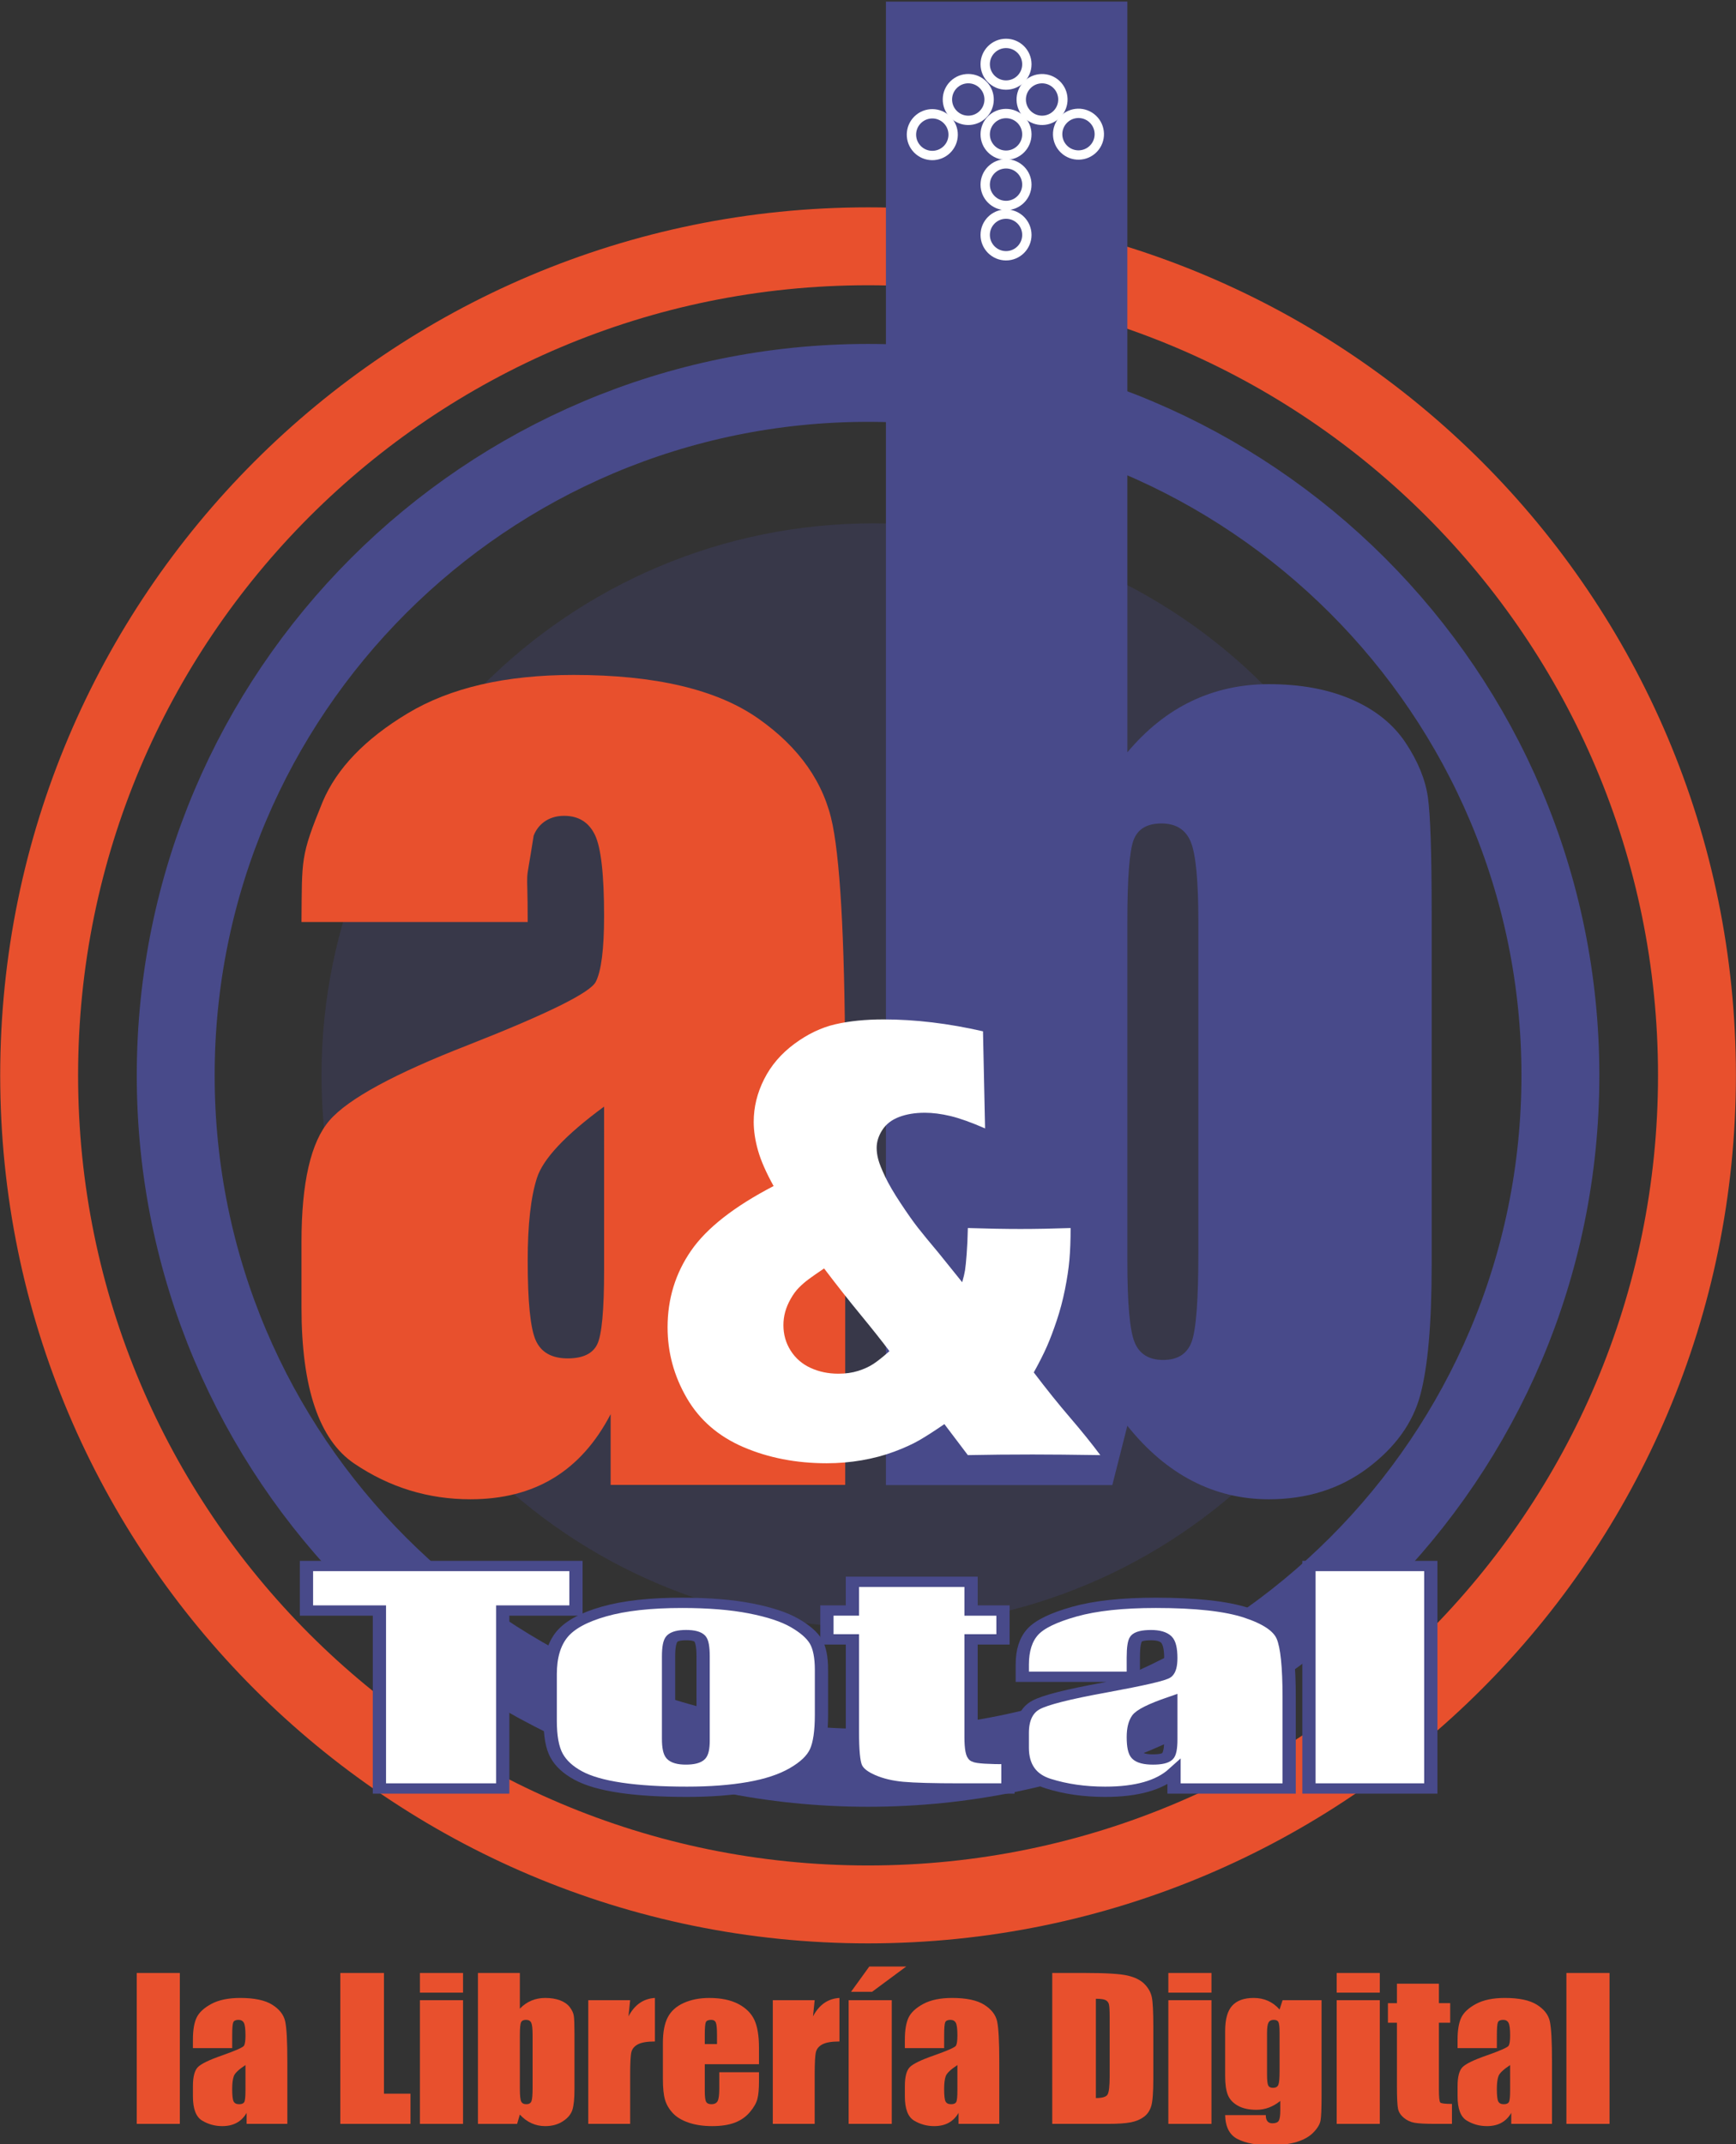 <?xml version="1.0" encoding="UTF-8" standalone="no"?>
<!-- Created with Inkscape (http://www.inkscape.org/) -->

<svg
   xmlns:dc="http://purl.org/dc/elements/1.1/"
   xmlns:cc="http://creativecommons.org/ns#"
   xmlns:rdf="http://www.w3.org/1999/02/22-rdf-syntax-ns#"
   xmlns:svg="http://www.w3.org/2000/svg"
   xmlns="http://www.w3.org/2000/svg"
   xmlns:sodipodi="http://sodipodi.sourceforge.net/DTD/sodipodi-0.dtd"
   xmlns:inkscape="http://www.inkscape.org/namespaces/inkscape"
   width="404.928"
   height="500"
   id="svg4266"
   version="1.1"
   inkscape:version="0.48.5 r10040"
   sodipodi:docname="Documento nuevo 7">
  <rect width="100%" height="100%" fill="#333333" stroke="none"/>
  <defs
     id="defs4268" />
  <sodipodi:namedview
     id="base"
     pagecolor="#ffffff"
     bordercolor="#666666"
     borderopacity="1.0"
     inkscape:pageopacity="0.0"
     inkscape:pageshadow="2"
     inkscape:zoom="0.35"
     inkscape:cx="-2.8571468"
     inkscape:cy="-32.362209"
     inkscape:document-units="px"
     inkscape:current-layer="layer1"
     showgrid="false"
     fit-margin-top="0"
     fit-margin-left="0"
     fit-margin-right="0"
     fit-margin-bottom="0"
     inkscape:window-width="1920"
     inkscape:window-height="1018"
     inkscape:window-x="-8"
     inkscape:window-y="-8"
     inkscape:window-maximized="1" />
  <g
     inkscape:label="Capa 1"
     inkscape:groupmode="layer"
     id="layer1"
     transform="translate(-3.980602e-6,3.0760616e-5)">
    <g
       transform="matrix(2.271,0,0,-2.271,276.216,2267.329)"
       id="g3089">
      <path
         inkscape:connector-curvature="0"
         id="path4244"
         d="m 24.769,887.954 c 0,-31.307 -25.38,-56.687 -56.687,-56.687 -31.307,0 -56.687,25.38 -56.687,56.687 0,31.307 25.38,56.687 56.687,56.687 31.307,0 56.687,-25.38 56.687,-56.687 z"
         style="fill:#484a8a;fill-opacity:0.255;stroke:none" />
      <path
         inkscape:connector-curvature="0"
         id="path4204"
         d="m 52.667,887.954 c 0,-47.02 -38.117,-85.137 -85.137,-85.137 -47.02,0 -85.137,38.117 -85.137,85.137 0,47.02 38.117,85.137 85.137,85.137 47.02,0 85.137,-38.117 85.137,-85.137 z"
         style="fill:none;stroke:#e8502d;stroke-width:8;stroke-linecap:butt;stroke-linejoin:miter;stroke-miterlimit:4;stroke-opacity:1;stroke-dasharray:none" />
      <path
         inkscape:connector-curvature="0"
         id="path4206"
         d="m 38.64,887.954 c 0,-39.273 -31.837,-71.11 -71.11,-71.11 -39.273,0 -71.11,31.837 -71.11,71.11 0,39.273 31.837,71.11 71.11,71.11 39.273,0 71.11,-31.837 71.11,-71.11 z"
         style="fill:none;stroke:#484a8a;stroke-width:8;stroke-miterlimit:4;stroke-opacity:1;stroke-dasharray:none" />
      <path
         id="path4210"
         style="font-size:473.809px;font-style:normal;font-variant:normal;font-weight:normal;font-stretch:normal;text-align:start;line-height:125%;letter-spacing:0px;word-spacing:0px;writing-mode:lr-tb;text-anchor:start;fill:#e8502d;fill-opacity:1;stroke:none;font-family:Impact;-inkscape-font-specification:Impact"
         d="m -59.582,884.746 c -3.964,-2.914 -6.263,-5.356 -6.896,-7.326 -0.633,-1.97 -0.95,-4.802 -0.95,-8.496 -2.6e-5,-4.227 0.276,-6.957 0.828,-8.188 0.552,-1.231 1.645,-1.847 3.28,-1.847 1.553,-2e-5 2.564,0.482 3.034,1.447 0.47,0.964 0.705,3.499 0.705,7.603 z m -7.847,18.954 -23.233,0 c 0.062,6.517 -0.131,6.706 2.176,12.352 1.451,3.427 4.363,6.454 8.736,9.081 4.373,2.627 10.053,3.94 17.042,3.94 8.378,-8e-5 14.692,-1.488 18.942,-4.463 4.25,-2.976 6.804,-6.629 7.663,-10.959 0.858,-4.33 1.287,-13.247 1.287,-26.75 l 0,-41.002 -24.092,0 0,7.265 c -1.512,-2.914 -3.464,-5.1 -5.854,-6.557 -2.391,-1.457 -5.241,-2.186 -8.552,-2.186 -4.332,0 -8.306,1.221 -11.923,3.663 -3.617,2.442 -5.425,7.788 -5.425,16.038 l 0,6.711 c -2e-6,6.115 0.96,10.281 2.881,12.498 1.921,2.216 6.682,4.802 14.283,7.757 8.133,3.201 12.485,5.356 13.057,6.464 0.572,1.108 0.858,3.365 0.858,6.772 -3.5e-5,4.268 -0.317,7.049 -0.95,8.342 -0.633,1.293 -1.686,1.939 -3.157,1.939 -1.676,-7e-5 -2.718,-0.952 -3.126,-2.039 -0.94,-6.04 -0.613,-2.273 -0.613,-8.866 z"
         inkscape:connector-curvature="0" />
      <path
         id="path4212"
         style="font-size:473.809px;font-style:normal;font-variant:normal;font-weight:normal;font-stretch:normal;text-align:start;line-height:125%;letter-spacing:0px;word-spacing:0px;writing-mode:lr-tb;text-anchor:start;fill:#484a8a;fill-opacity:1;stroke:none;font-family:Impact;-inkscape-font-specification:Impact"
         d="m 1.456,903.715 c -3.56e-5,4.18 -0.257,6.909 -0.771,8.188 -0.514,1.278 -1.522,1.918 -3.025,1.918 -1.463,-7e-5 -2.412,-0.558 -2.847,-1.674 -0.435,-1.116 -0.652,-3.927 -0.652,-8.431 l 0,-34.821 c -2.81e-5,-4.343 0.247,-7.123 0.741,-8.34 0.494,-1.218 1.473,-1.826 2.936,-1.826 1.503,-2e-5 2.481,0.629 2.936,1.887 0.455,1.258 0.682,4.282 0.682,9.071 z m -7.295,94.505 0,-77.095 c 1.977,2.354 4.181,4.109 6.613,5.266 2.432,1.157 5.071,1.735 7.918,1.735 3.282,-8e-5 6.129,-0.528 8.541,-1.583 2.412,-1.055 4.251,-2.537 5.516,-4.444 1.265,-1.908 2.026,-3.774 2.283,-5.601 0.257,-1.826 0.385,-5.722 0.386,-11.688 l 0,-36.404 c -5.9e-5,-5.925 -0.386,-10.339 -1.157,-13.241 -0.771,-2.902 -2.58,-5.418 -5.427,-7.549 -2.847,-2.131 -6.228,-3.196 -10.142,-3.196 -2.807,0 -5.427,0.629 -7.859,1.887 -2.432,1.258 -4.656,3.145 -6.672,5.662 l -1.542,-6.088 -23.254,0 0,152.338 z"
         inkscape:connector-curvature="0" />
      <g
         id="text4214"
         style="font-size:64.143px;font-style:normal;font-variant:normal;font-weight:normal;font-stretch:normal;text-align:start;line-height:125%;letter-spacing:0px;word-spacing:0px;writing-mode:lr-tb;text-anchor:start;fill:#ffffff;fill-opacity:1;stroke:none;font-family:Eras Bold ITC;-inkscape-font-specification:Eras Bold ITC"
         transform="scale(0.974,-1.027)">
        <path
           inkscape:connector-curvature="0"
           id="path4286"
           style="line-height:125%;fill:#ffffff;stroke:none;font-family:Eras Bold ITC;-inkscape-font-specification:Eras Bold ITC"
           d="m -22.814,-849.343 c 2.13,0.063 3.978,0.094 5.544,0.094 1.587,2e-5 3.351,-0.031 5.293,-0.094 -4.5e-5,1.211 -0.042,2.265 -0.125,3.163 -0.084,0.898 -0.24,1.89 -0.47,2.975 -0.23,1.086 -0.522,2.13 -0.877,3.132 -0.355,1.002 -0.7,1.864 -1.034,2.584 -0.334,0.72 -0.793,1.582 -1.378,2.584 1.336,1.67 2.61,3.174 3.821,4.51 1.211,1.336 2.276,2.589 3.195,3.758 -2.965,-0.042 -5.345,-0.063 -7.141,-0.063 -2.401,0 -4.677,0.021 -6.828,0.063 l -2.474,-3.101 c -1.023,0.668 -1.895,1.201 -2.615,1.597 -0.72,0.397 -1.613,0.783 -2.678,1.159 -1.065,0.376 -2.203,0.663 -3.414,0.861 -1.211,0.198 -2.443,0.298 -3.696,0.298 -3.216,0 -6.144,-0.538 -8.785,-1.613 -2.641,-1.075 -4.635,-2.714 -5.982,-4.917 -1.347,-2.203 -2.02,-4.557 -2.02,-7.063 -3e-6,-2.84 0.825,-5.392 2.474,-7.658 1.649,-2.265 4.552,-4.421 8.707,-6.468 -0.793,-1.357 -1.342,-2.542 -1.644,-3.555 -0.303,-1.013 -0.454,-1.968 -0.454,-2.866 -1.2e-5,-1.462 0.365,-2.881 1.096,-4.259 0.731,-1.378 1.796,-2.558 3.195,-3.539 1.399,-0.981 2.84,-1.634 4.322,-1.957 1.482,-0.324 3.174,-0.485 5.074,-0.485 3.341,5e-5 6.838,0.397 10.492,1.19 l 0.188,8.394 0.031,1.315 c -1.462,-0.605 -2.678,-1.018 -3.649,-1.237 -0.971,-0.219 -1.874,-0.329 -2.709,-0.329 -1.023,4e-5 -1.926,0.141 -2.709,0.423 -0.783,0.282 -1.373,0.715 -1.77,1.3 -0.397,0.585 -0.595,1.18 -0.595,1.785 -2.5e-5,0.376 0.057,0.767 0.172,1.174 0.115,0.407 0.355,0.976 0.72,1.707 0.365,0.731 0.908,1.613 1.629,2.647 0.72,1.034 1.326,1.848 1.817,2.443 0.491,0.595 1.227,1.446 2.208,2.553 l 2.474,2.913 c 0.146,-0.48 0.245,-0.877 0.298,-1.19 0.052,-0.313 0.11,-0.851 0.172,-1.613 0.063,-0.762 0.104,-1.634 0.125,-2.615 z m -8.268,12.309 c -0.793,-1.002 -1.806,-2.213 -3.038,-3.633 -1.232,-1.42 -2.516,-2.965 -3.852,-4.635 -0.689,0.439 -1.227,0.793 -1.613,1.065 -0.386,0.271 -0.736,0.559 -1.049,0.861 -0.313,0.303 -0.6,0.673 -0.861,1.112 -0.261,0.438 -0.454,0.872 -0.579,1.3 -0.125,0.428 -0.188,0.872 -0.188,1.331 -1.5e-5,0.94 0.256,1.79 0.767,2.553 0.512,0.762 1.211,1.336 2.098,1.723 0.887,0.386 1.864,0.579 2.928,0.579 0.773,10e-6 1.472,-0.094 2.098,-0.282 0.626,-0.188 1.164,-0.423 1.613,-0.705 0.449,-0.282 1.007,-0.705 1.676,-1.268 z" />
      </g>
      <g
         style="stroke:#484a8a;stroke-width:1.668;stroke-miterlimit:4;stroke-opacity:1;stroke-dasharray:none"
         transform="matrix(0.816,0,0,0.634,-4.554,304.859)"
         id="g4237">
        <path
           d="m -70.976,840.237 0,-7.212 -9.218,0 0,-28.824 -15.523,0 0,28.824 -9.181,0 0,7.212 z"
           style="font-size:230.172px;font-style:normal;font-variant:normal;font-weight:normal;font-stretch:normal;line-height:125%;letter-spacing:-8.029px;word-spacing:0px;fill:#ffffff;stroke:#484a8a;stroke-width:1.668;stroke-miterlimit:4;stroke-opacity:1;stroke-dasharray:none;font-family:Impact;-inkscape-font-specification:Impact"
           id="path4208"
           inkscape:connector-curvature="0" />
        <path
           d="m -40.075,823.366 0,-7.234 c -3.6e-5,-2.656 -0.221,-4.604 -0.664,-5.843 -0.442,-1.239 -1.389,-2.396 -2.839,-3.472 -1.45,-1.076 -3.312,-1.87 -5.586,-2.382 -2.274,-0.512 -4.886,-0.768 -7.835,-0.768 -3.294,0 -6.084,0.219 -8.37,0.657 -2.286,0.438 -4.062,1.098 -5.328,1.981 -1.266,0.883 -2.169,1.951 -2.71,3.205 -0.541,1.254 -0.811,3.135 -0.811,5.642 l 0,7.568 c 0,2.745 0.492,4.889 1.475,6.432 0.983,1.543 2.753,2.782 5.31,3.717 2.556,0.935 5.826,1.402 9.808,1.402 3.343,-3e-5 6.213,-0.301 8.61,-0.901 2.397,-0.601 4.246,-1.384 5.549,-2.348 1.303,-0.965 2.194,-1.959 2.673,-2.983 0.479,-1.024 0.719,-2.582 0.719,-4.674 z m -14.896,2.226 c -2.3e-5,1.514 -0.135,2.467 -0.406,2.86 -0.27,0.393 -0.848,0.59 -1.733,0.59 -0.885,-2e-5 -1.475,-0.197 -1.77,-0.59 -0.295,-0.393 -0.442,-1.347 -0.442,-2.86 l 0,-13.332 c -1.8e-5,-1.395 0.147,-2.304 0.442,-2.727 0.295,-0.423 0.873,-0.634 1.733,-0.634 0.885,-1e-5 1.469,0.193 1.751,0.579 0.283,0.386 0.424,1.217 0.424,2.493 z"
           style="font-size:230.172px;font-style:normal;font-variant:normal;font-weight:normal;font-stretch:normal;line-height:125%;letter-spacing:-8.029px;word-spacing:0px;fill:#ffffff;stroke:#484a8a;stroke-width:1.668;stroke-miterlimit:4;stroke-opacity:1;stroke-dasharray:none;font-family:Impact;-inkscape-font-specification:Impact"
           id="path4218"
           inkscape:connector-curvature="0" />
        <path
           d="m -21.246,837.677 0,-4.652 4.019,0 0,-4.674 -4.019,0 0,-15.803 c -1.8e-5,-1.944 0.166,-3.027 0.498,-3.25 0.332,-0.223 1.715,-0.334 4.148,-0.334 l 0,-4.763 -6.01,0 c -3.392,0 -5.813,0.085 -7.264,0.256 -1.45,0.171 -2.729,0.564 -3.835,1.18 -1.106,0.616 -1.794,1.321 -2.065,2.114 -0.27,0.794 -0.406,2.66 -0.406,5.598 l 0,15.002 -3.208,0 0,4.674 3.208,0 0,4.652 z"
           style="font-size:230.172px;font-style:normal;font-variant:normal;font-weight:normal;font-stretch:normal;line-height:125%;letter-spacing:-8.029px;word-spacing:0px;fill:#ffffff;stroke:#484a8a;stroke-width:1.668;stroke-miterlimit:4;stroke-opacity:1;stroke-dasharray:none;font-family:Impact;-inkscape-font-specification:Impact"
           id="path4220"
           inkscape:connector-curvature="0" />
        <path
           d="m -0.822,822.297 -13.974,0 0,1.981 c 0,2.285 0.436,4.047 1.309,5.286 0.873,1.239 2.624,2.333 5.254,3.283 2.63,0.95 6.047,1.424 10.25,1.424 5.039,-3e-5 8.837,-0.538 11.393,-1.614 2.556,-1.076 4.093,-2.396 4.609,-3.962 0.516,-1.565 0.774,-4.789 0.774,-9.671 l 0,-14.824 -14.491,0 0,2.626 c -0.91,-1.054 -2.083,-1.844 -3.521,-2.37 -1.438,-0.527 -3.153,-0.79 -5.144,-0.79 -2.606,0 -4.996,0.441 -7.172,1.324 -2.175,0.883 -3.263,2.816 -3.263,5.798 l 0,2.426 c 0,2.211 0.578,3.717 1.733,4.518 1.155,0.801 4.019,1.736 8.591,2.804 4.892,1.157 7.51,1.936 7.854,2.337 0.344,0.401 0.516,1.217 0.516,2.448 -1.78e-5,1.543 -0.191,2.548 -0.572,3.016 -0.381,0.467 -1.014,0.701 -1.899,0.701 -1.008,-2e-5 -1.635,-0.197 -1.88,-0.59 -0.246,-0.393 -0.369,-1.413 -0.369,-3.06 z m 4.72,-4.051 c -2.384,-1.054 -3.767,-1.936 -4.148,-2.649 -0.381,-0.712 -0.572,-1.736 -0.572,-3.072 -1.529e-5,-1.528 0.166,-2.515 0.498,-2.96 0.332,-0.445 0.989,-0.668 1.973,-0.668 0.934,-1e-5 1.542,0.174 1.825,0.523 0.283,0.349 0.424,1.265 0.424,2.749 z"
           style="font-size:230.172px;font-style:normal;font-variant:normal;font-weight:normal;font-stretch:normal;line-height:125%;letter-spacing:-8.029px;word-spacing:0px;fill:#ffffff;stroke:#484a8a;stroke-width:1.668;stroke-miterlimit:4;stroke-opacity:1;stroke-dasharray:none;font-family:Impact;-inkscape-font-specification:Impact"
           id="path4222"
           inkscape:connector-curvature="0" />
        <path
           d="m 36.624,840.237 0,-36.035 -15.339,0 0,36.035 z"
           style="font-size:230.172px;font-style:normal;font-variant:normal;font-weight:normal;font-stretch:normal;line-height:125%;letter-spacing:-8.029px;word-spacing:0px;fill:#ffffff;stroke:#484a8a;stroke-width:1.668;stroke-miterlimit:4;stroke-opacity:1;stroke-dasharray:none;font-family:Impact;-inkscape-font-specification:Impact"
           id="path4224"
           inkscape:connector-curvature="0" />
      </g>
      <path
         d="m -103.156,795.777 0,-15.496 -4.429,0 0,15.496 z"
         style="font-size:20.674px;font-style:normal;font-variant:normal;font-weight:normal;font-stretch:normal;line-height:125%;letter-spacing:0px;word-spacing:0px;fill:#e8502d;fill-opacity:1;stroke:none;font-family:Impact;-inkscape-font-specification:Impact"
         id="path4251"
         inkscape:connector-curvature="0" />
      <path
         d="m -97.779,788.062 -4.035,0 0,0.852 c 0,0.983 0.126,1.74 0.378,2.273 0.252,0.533 0.758,1.003 1.517,1.412 0.759,0.408 1.746,0.613 2.96,0.613 1.455,-1e-5 2.552,-0.231 3.29,-0.694 0.738,-0.463 1.182,-1.031 1.331,-1.704 0.149,-0.673 0.224,-2.059 0.224,-4.159 l 0,-6.375 -4.184,0 0,1.129 c -0.263,-0.453 -0.602,-0.793 -1.017,-1.019 -0.415,-0.227 -0.91,-0.34 -1.485,-0.34 -0.752,0 -1.443,0.19 -2.071,0.57 -0.628,0.38 -0.942,1.211 -0.942,2.493 l 0,1.043 c 0,0.951 0.167,1.598 0.5,1.943 0.334,0.345 1.161,0.747 2.481,1.206 1.412,0.498 2.168,0.833 2.268,1.005 0.099,0.172 0.149,0.523 0.149,1.053 -6e-6,0.664 -0.055,1.096 -0.165,1.297 -0.11,0.201 -0.293,0.301 -0.548,0.302 -0.291,-1e-5 -0.472,-0.085 -0.543,-0.254 -0.071,-0.169 -0.106,-0.608 -0.106,-1.316 z m 1.363,-1.742 c -0.689,-0.453 -1.088,-0.833 -1.198,-1.139 -0.11,-0.306 -0.165,-0.747 -0.165,-1.321 -6e-6,-0.657 0.048,-1.082 0.144,-1.273 0.096,-0.191 0.286,-0.287 0.57,-0.287 0.27,0 0.445,0.075 0.527,0.225 0.082,0.15 0.122,0.544 0.122,1.182 z"
         style="font-size:20.674px;font-style:normal;font-variant:normal;font-weight:normal;font-stretch:normal;line-height:125%;letter-spacing:0px;word-spacing:0px;fill:#e8502d;fill-opacity:1;stroke:none;font-family:Impact;-inkscape-font-specification:Impact"
         id="path4253"
         inkscape:connector-curvature="0" />
      <path
         d="m -82.192,795.777 0,-12.395 2.726,0 0,-3.101 -7.208,0 0,15.496 z"
         style="font-size:20.674px;font-style:normal;font-variant:normal;font-weight:normal;font-stretch:normal;line-height:125%;letter-spacing:0px;word-spacing:0px;fill:#e8502d;fill-opacity:1;stroke:none;font-family:Impact;-inkscape-font-specification:Impact"
         id="path4255"
         inkscape:connector-curvature="0" />
      <path
         d="m -74.069,795.777 0,-2.02 -4.429,0 0,2.02 z m 0,-2.795 0,-12.702 -4.429,0 0,12.702 z"
         style="font-size:20.674px;font-style:normal;font-variant:normal;font-weight:normal;font-stretch:normal;line-height:125%;letter-spacing:0px;word-spacing:0px;fill:#e8502d;fill-opacity:1;stroke:none;font-family:Impact;-inkscape-font-specification:Impact"
         id="path4257"
         inkscape:connector-curvature="0" />
      <path
         d="m -68.234,795.777 0,-3.666 c 0.355,0.37 0.751,0.646 1.187,0.828 0.437,0.182 0.91,0.273 1.421,0.273 0.589,-1e-5 1.1,-0.083 1.533,-0.249 0.433,-0.166 0.763,-0.399 0.99,-0.699 0.227,-0.3 0.364,-0.593 0.41,-0.881 0.046,-0.287 0.069,-0.9 0.069,-1.838 l 0,-5.724 c -10e-6,-0.932 -0.069,-1.626 -0.208,-2.082 -0.138,-0.456 -0.463,-0.852 -0.974,-1.187 -0.511,-0.335 -1.118,-0.502 -1.821,-0.502 -0.504,0 -0.974,0.099 -1.411,0.297 -0.437,0.198 -0.836,0.495 -1.198,0.89 l -0.277,-0.957 -4.025,0 0,15.496 z m 1.31,-6.403 c -6e-6,0.657 -0.046,1.086 -0.138,1.287 -0.092,0.201 -0.273,0.301 -0.543,0.302 -0.263,-1e-5 -0.433,-0.088 -0.511,-0.263 -0.078,-0.175 -0.117,-0.617 -0.117,-1.326 l 0,-5.475 c -6e-6,-0.683 0.044,-1.12 0.133,-1.311 0.089,-0.191 0.264,-0.287 0.527,-0.287 0.27,0 0.445,0.099 0.527,0.297 0.082,0.198 0.122,0.673 0.122,1.426 z"
         style="font-size:20.674px;font-style:normal;font-variant:normal;font-weight:normal;font-stretch:normal;line-height:125%;letter-spacing:0px;word-spacing:0px;fill:#e8502d;fill-opacity:1;stroke:none;font-family:Impact;-inkscape-font-specification:Impact"
         id="path4259"
         inkscape:connector-curvature="0" />
      <path
         d="m -56.906,792.982 -0.17,-1.665 c 0.625,1.193 1.53,1.825 2.715,1.895 l 0,-4.47 c -0.788,-10e-6 -1.366,-0.096 -1.735,-0.287 -0.369,-0.191 -0.596,-0.458 -0.681,-0.799 -0.085,-0.341 -0.128,-1.128 -0.128,-2.359 l 0,-5.016 -4.301,0 0,12.702 z"
         style="font-size:20.674px;font-style:normal;font-variant:normal;font-weight:normal;font-stretch:normal;line-height:125%;letter-spacing:0px;word-spacing:0px;fill:#e8502d;fill-opacity:1;stroke:none;font-family:Impact;-inkscape-font-specification:Impact"
         id="path4261"
         inkscape:connector-curvature="0" />
      <path
         d="m -43.672,786.407 -5.568,0 0,-2.747 c -5e-6,-0.574 0.046,-0.944 0.138,-1.11 0.092,-0.166 0.27,-0.249 0.532,-0.249 0.326,0 0.545,0.11 0.655,0.33 0.11,0.22 0.165,0.646 0.165,1.278 l 0,1.675 4.078,0 0,-0.938 c -1e-5,-0.785 -0.055,-1.388 -0.165,-1.809 -0.11,-0.421 -0.367,-0.871 -0.772,-1.35 -0.405,-0.479 -0.917,-0.838 -1.538,-1.077 -0.621,-0.239 -1.4,-0.359 -2.337,-0.359 -0.909,0 -1.711,0.118 -2.406,0.354 -0.696,0.236 -1.237,0.56 -1.624,0.972 -0.387,0.412 -0.655,0.865 -0.804,1.359 -0.149,0.495 -0.224,1.214 -0.224,2.158 l 0,3.704 c -10e-7,1.11 0.167,1.986 0.5,2.627 0.334,0.641 0.88,1.133 1.64,1.474 0.759,0.341 1.633,0.512 2.619,0.512 1.207,-1e-5 2.202,-0.206 2.986,-0.617 0.784,-0.412 1.334,-0.957 1.65,-1.637 0.316,-0.68 0.474,-1.635 0.474,-2.867 z m -4.312,2.067 0,0.928 c -6e-6,0.657 -0.039,1.082 -0.117,1.273 -0.078,0.191 -0.238,0.287 -0.479,0.287 -0.298,-1e-5 -0.483,-0.081 -0.554,-0.244 -0.071,-0.163 -0.106,-0.601 -0.106,-1.316 l 0,-0.928 z"
         style="font-size:20.674px;font-style:normal;font-variant:normal;font-weight:normal;font-stretch:normal;line-height:125%;letter-spacing:0px;word-spacing:0px;fill:#e8502d;fill-opacity:1;stroke:none;font-family:Impact;-inkscape-font-specification:Impact"
         id="path4263"
         inkscape:connector-curvature="0" />
      <path
         d="m -37.954,792.982 -0.17,-1.665 c 0.625,1.193 1.53,1.825 2.715,1.895 l 0,-4.47 c -0.788,-10e-6 -1.366,-0.096 -1.735,-0.287 -0.369,-0.191 -0.596,-0.458 -0.681,-0.799 -0.085,-0.341 -0.128,-1.128 -0.128,-2.359 l 0,-5.016 -4.301,0 0,12.702 z"
         style="font-size:20.674px;font-style:normal;font-variant:normal;font-weight:normal;font-stretch:normal;line-height:125%;letter-spacing:0px;word-spacing:0px;fill:#e8502d;fill-opacity:1;stroke:none;font-family:Impact;-inkscape-font-specification:Impact"
         id="path4265"
         inkscape:connector-curvature="0" />
      <path
         d="m -30.033,792.982 0,-12.702 -4.429,0 0,12.702 z m 1.48,3.455 -3.503,-2.594 -2.161,0 1.874,2.594 z"
         style="font-size:20.674px;font-style:normal;font-variant:normal;font-weight:normal;font-stretch:normal;line-height:125%;letter-spacing:0px;word-spacing:0px;fill:#e8502d;fill-opacity:1;stroke:none;font-family:Impact;-inkscape-font-specification:Impact"
         id="path4267"
         inkscape:connector-curvature="0" />
      <path
         d="m -24.656,788.062 -4.035,0 0,0.852 c 0,0.983 0.126,1.74 0.378,2.273 0.252,0.533 0.758,1.003 1.517,1.412 0.759,0.408 1.746,0.613 2.96,0.613 1.455,-1e-5 2.552,-0.231 3.29,-0.694 0.738,-0.463 1.182,-1.031 1.331,-1.704 0.149,-0.673 0.224,-2.059 0.224,-4.159 l 0,-6.375 -4.184,0 0,1.129 c -0.263,-0.453 -0.602,-0.793 -1.017,-1.019 -0.415,-0.227 -0.91,-0.34 -1.485,-0.34 -0.752,0 -1.443,0.19 -2.071,0.57 -0.628,0.38 -0.942,1.211 -0.942,2.493 l 0,1.043 c 0,0.951 0.167,1.598 0.5,1.943 0.334,0.345 1.161,0.747 2.481,1.206 1.412,0.498 2.168,0.833 2.268,1.005 0.099,0.172 0.149,0.523 0.149,1.053 -5e-6,0.664 -0.055,1.096 -0.165,1.297 -0.11,0.201 -0.293,0.301 -0.548,0.302 -0.291,-1e-5 -0.472,-0.085 -0.543,-0.254 -0.071,-0.169 -0.106,-0.608 -0.106,-1.316 z m 1.363,-1.742 c -0.689,-0.453 -1.088,-0.833 -1.198,-1.139 -0.11,-0.306 -0.165,-0.747 -0.165,-1.321 -4e-6,-0.657 0.048,-1.082 0.144,-1.273 0.096,-0.191 0.286,-0.287 0.57,-0.287 0.27,0 0.445,0.075 0.527,0.225 0.082,0.15 0.122,0.544 0.122,1.182 z"
         style="font-size:20.674px;font-style:normal;font-variant:normal;font-weight:normal;font-stretch:normal;line-height:125%;letter-spacing:0px;word-spacing:0px;fill:#e8502d;fill-opacity:1;stroke:none;font-family:Impact;-inkscape-font-specification:Impact"
         id="path4269"
         inkscape:connector-curvature="0" />
      <path
         d="m -13.552,795.777 3.354,0 c 2.165,-10e-6 3.629,-0.089 4.392,-0.268 0.763,-0.179 1.343,-0.472 1.741,-0.881 0.397,-0.408 0.646,-0.863 0.745,-1.364 0.099,-0.501 0.149,-1.485 0.149,-2.953 l 0,-5.427 c -1.13e-5,-1.391 -0.073,-2.321 -0.218,-2.79 -0.146,-0.469 -0.399,-0.836 -0.761,-1.101 -0.362,-0.265 -0.809,-0.45 -1.342,-0.555 -0.532,-0.105 -1.334,-0.158 -2.406,-0.158 l -5.653,0 z m 4.482,-2.651 0,-10.194 c 0.646,0 1.043,0.116 1.192,0.349 0.149,0.233 0.224,0.866 0.224,1.9 l 0,6.021 c -6.8e-6,0.702 -0.025,1.152 -0.075,1.35 -0.05,0.198 -0.163,0.343 -0.341,0.436 -0.177,0.092 -0.511,0.139 -1.001,0.139 z"
         style="font-size:20.674px;font-style:normal;font-variant:normal;font-weight:normal;font-stretch:normal;line-height:125%;letter-spacing:0px;word-spacing:0px;fill:#e8502d;fill-opacity:1;stroke:none;font-family:Impact;-inkscape-font-specification:Impact"
         id="path4271"
         inkscape:connector-curvature="0" />
      <path
         d="m 2.802,795.777 0,-2.02 -4.429,0 0,2.02 z m 0,-2.795 0,-12.702 -4.429,0 0,12.702 z"
         style="font-size:20.674px;font-style:normal;font-variant:normal;font-weight:normal;font-stretch:normal;line-height:125%;letter-spacing:0px;word-spacing:0px;fill:#e8502d;fill-opacity:1;stroke:none;font-family:Impact;-inkscape-font-specification:Impact"
         id="path4273"
         inkscape:connector-curvature="0" />
      <path
         d="m 14.109,792.982 0,-9.782 c -1.1e-5,-1.321 -0.034,-2.174 -0.101,-2.56 -0.067,-0.386 -0.307,-0.794 -0.719,-1.225 -0.412,-0.431 -0.985,-0.759 -1.719,-0.986 -0.735,-0.227 -1.659,-0.34 -2.774,-0.34 -1.37,0 -2.47,0.209 -3.301,0.627 -0.83,0.418 -1.26,1.24 -1.288,2.465 l 4.174,0 c -4.9e-6,-0.562 0.227,-0.842 0.681,-0.842 0.326,0 0.543,0.086 0.649,0.258 0.106,0.172 0.16,0.533 0.16,1.082 l 0,0.957 c -0.369,-0.3 -0.758,-0.526 -1.166,-0.68 -0.408,-0.153 -0.836,-0.23 -1.283,-0.23 -0.774,0 -1.411,0.14 -1.911,0.421 -0.5,0.281 -0.843,0.649 -1.027,1.106 -0.185,0.456 -0.277,1.106 -0.277,1.948 l 0,4.614 c -6e-7,1.206 0.241,2.074 0.724,2.603 0.483,0.53 1.217,0.794 2.204,0.794 0.539,-1e-5 1.031,-0.099 1.475,-0.297 0.444,-0.198 0.839,-0.495 1.187,-0.89 l 0.309,0.957 z m -4.312,-3.369 c -6.2e-6,0.581 -0.037,0.951 -0.112,1.11 -0.075,0.16 -0.24,0.239 -0.495,0.239 -0.248,-1e-5 -0.424,-0.091 -0.527,-0.273 -0.103,-0.182 -0.154,-0.541 -0.154,-1.077 l 0,-4.269 c -5e-6,-0.568 0.039,-0.936 0.117,-1.106 0.078,-0.169 0.241,-0.254 0.49,-0.254 0.284,-10e-6 0.468,0.102 0.554,0.306 0.085,0.204 0.128,0.667 0.128,1.388 z"
         style="font-size:20.674px;font-style:normal;font-variant:normal;font-weight:normal;font-stretch:normal;line-height:125%;letter-spacing:0px;word-spacing:0px;fill:#e8502d;fill-opacity:1;stroke:none;font-family:Impact;-inkscape-font-specification:Impact"
         id="path4275"
         inkscape:connector-curvature="0" />
      <path
         d="m 20.092,795.777 0,-2.02 -4.429,0 0,2.02 z m 0,-2.795 0,-12.702 -4.429,0 0,12.702 z"
         style="font-size:20.674px;font-style:normal;font-variant:normal;font-weight:normal;font-stretch:normal;line-height:125%;letter-spacing:0px;word-spacing:0px;fill:#e8502d;fill-opacity:1;stroke:none;font-family:Impact;-inkscape-font-specification:Impact"
         id="path4277"
         inkscape:connector-curvature="0" />
      <path
         d="m 26.161,794.676 0,-2 1.161,0 0,-2.01 -1.161,0 0,-6.796 c -5e-6,-0.836 0.048,-1.302 0.144,-1.397 0.096,-0.096 0.495,-0.144 1.198,-0.144 l 0,-2.048 -1.735,0 c -0.98,0 -1.679,0.037 -2.097,0.11 -0.419,0.073 -0.788,0.242 -1.107,0.507 -0.319,0.265 -0.518,0.568 -0.596,0.909 -0.078,0.341 -0.117,1.144 -0.117,2.407 l 0,6.451 -0.926,0 0,2.01 0.926,0 0,2 z"
         style="font-size:20.674px;font-style:normal;font-variant:normal;font-weight:normal;font-stretch:normal;line-height:125%;letter-spacing:0px;word-spacing:0px;fill:#e8502d;fill-opacity:1;stroke:none;font-family:Impact;-inkscape-font-specification:Impact"
         id="path4279"
         inkscape:connector-curvature="0" />
      <path
         d="m 32.113,788.062 -4.035,0 0,0.852 c -10e-7,0.983 0.126,1.74 0.378,2.273 0.252,0.533 0.758,1.003 1.517,1.412 0.759,0.408 1.746,0.613 2.96,0.613 1.455,-1e-5 2.552,-0.231 3.29,-0.694 0.738,-0.463 1.182,-1.031 1.331,-1.704 0.149,-0.673 0.224,-2.059 0.224,-4.159 l 0,-6.375 -4.184,0 0,1.129 c -0.263,-0.453 -0.602,-0.793 -1.017,-1.019 -0.415,-0.227 -0.91,-0.34 -1.485,-0.34 -0.752,0 -1.443,0.19 -2.071,0.57 -0.628,0.38 -0.942,1.211 -0.942,2.493 l 0,1.043 c -10e-7,0.951 0.167,1.598 0.5,1.943 0.334,0.345 1.161,0.747 2.481,1.206 1.412,0.498 2.168,0.833 2.268,1.005 0.099,0.172 0.149,0.523 0.149,1.053 -7e-6,0.664 -0.055,1.096 -0.165,1.297 -0.11,0.201 -0.293,0.301 -0.548,0.302 -0.291,-1e-5 -0.472,-0.085 -0.543,-0.254 -0.071,-0.169 -0.106,-0.608 -0.106,-1.316 z m 1.363,-1.742 c -0.689,-0.453 -1.088,-0.833 -1.198,-1.139 -0.11,-0.306 -0.165,-0.747 -0.165,-1.321 -4e-6,-0.657 0.048,-1.082 0.144,-1.273 0.096,-0.191 0.286,-0.287 0.57,-0.287 0.27,0 0.445,0.075 0.527,0.225 0.082,0.15 0.122,0.544 0.122,1.182 z"
         style="font-size:20.674px;font-style:normal;font-variant:normal;font-weight:normal;font-stretch:normal;line-height:125%;letter-spacing:0px;word-spacing:0px;fill:#e8502d;fill-opacity:1;stroke:none;font-family:Impact;-inkscape-font-specification:Impact"
         id="path4281"
         inkscape:connector-curvature="0" />
      <path
         d="m 43.686,795.777 0,-15.496 -4.429,0 0,15.496 z"
         style="font-size:20.674px;font-style:normal;font-variant:normal;font-weight:normal;font-stretch:normal;line-height:125%;letter-spacing:0px;word-spacing:0px;fill:#e8502d;fill-opacity:1;stroke:none;font-family:Impact;-inkscape-font-specification:Impact"
         id="path4283"
         inkscape:connector-curvature="0" />
      <g
         transform="translate(-1.24,0)"
         id="g4343">
        <path
           sodipodi:type="arc"
           style="fill:none;stroke:#ffffff;stroke-width:1.487;stroke-miterlimit:4;stroke-opacity:1;stroke-dasharray:none"
           id="path4321"
           sodipodi:cx="-167.06662"
           sodipodi:cy="144.40662"
           sodipodi:rx="3.3168921"
           sodipodi:ry="3.3168921"
           d="m -163.75,144.407 c 0,1.832 -1.485,3.317 -3.317,3.317 -1.832,0 -3.317,-1.485 -3.317,-3.317 0,-1.832 1.485,-3.317 3.317,-3.317 1.832,0 3.317,1.485 3.317,3.317 z"
           transform="matrix(0.645,0,0,-0.645,90.7,1084.93)" />
        <path
           transform="matrix(0.645,0,0,-0.645,90.7,1077.728)"
           d="m -163.75,144.407 c 0,1.832 -1.485,3.317 -3.317,3.317 -1.832,0 -3.317,-1.485 -3.317,-3.317 0,-1.832 1.485,-3.317 3.317,-3.317 1.832,0 3.317,1.485 3.317,3.317 z"
           sodipodi:ry="3.3168921"
           sodipodi:rx="3.3168921"
           sodipodi:cy="144.40662"
           sodipodi:cx="-167.06662"
           id="path4323"
           style="fill:none;stroke:#ffffff;stroke-width:1.487;stroke-miterlimit:4;stroke-opacity:1;stroke-dasharray:none"
           sodipodi:type="arc" />
        <path
           sodipodi:type="arc"
           style="fill:none;stroke:#ffffff;stroke-width:1.487;stroke-miterlimit:4;stroke-opacity:1;stroke-dasharray:none"
           id="path4325"
           sodipodi:cx="-167.06662"
           sodipodi:cy="144.40662"
           sodipodi:rx="3.3168921"
           sodipodi:ry="3.3168921"
           d="m -163.75,144.407 c 0,1.832 -1.485,3.317 -3.317,3.317 -1.832,0 -3.317,-1.485 -3.317,-3.317 0,-1.832 1.485,-3.317 3.317,-3.317 1.832,0 3.317,1.485 3.317,3.317 z"
           transform="matrix(0.645,0,0,-0.645,90.7,1072.564)" />
        <path
           transform="matrix(0.645,0,0,-0.645,90.7,1067.4)"
           d="m -163.75,144.407 c 0,1.832 -1.485,3.317 -3.317,3.317 -1.832,0 -3.317,-1.485 -3.317,-3.317 0,-1.832 1.485,-3.317 3.317,-3.317 1.832,0 3.317,1.485 3.317,3.317 z"
           sodipodi:ry="3.3168921"
           sodipodi:rx="3.3168921"
           sodipodi:cy="144.40662"
           sodipodi:cx="-167.06662"
           id="path4327"
           style="fill:none;stroke:#ffffff;stroke-width:1.487;stroke-miterlimit:4;stroke-opacity:1;stroke-dasharray:none"
           sodipodi:type="arc" />
        <path
           sodipodi:type="arc"
           style="fill:none;stroke:#ffffff;stroke-width:1.487;stroke-miterlimit:4;stroke-opacity:1;stroke-dasharray:none"
           id="path4331"
           sodipodi:cx="-167.06662"
           sodipodi:cy="144.40662"
           sodipodi:rx="3.3168921"
           sodipodi:ry="3.3168921"
           d="m -163.75,144.407 c 0,1.832 -1.485,3.317 -3.317,3.317 -1.832,0 -3.317,-1.485 -3.317,-3.317 0,-1.832 1.485,-3.317 3.317,-3.317 1.832,0 3.317,1.485 3.317,3.317 z"
           transform="matrix(0.451,-0.462,-0.462,-0.451,121.126,976.108)" />
        <path
           transform="matrix(0.451,-0.462,-0.462,-0.451,117.432,972.499)"
           d="m -163.75,144.407 c 0,1.832 -1.485,3.317 -3.317,3.317 -1.832,0 -3.317,-1.485 -3.317,-3.317 0,-1.832 1.485,-3.317 3.317,-3.317 1.832,0 3.317,1.485 3.317,3.317 z"
           sodipodi:ry="3.3168921"
           sodipodi:rx="3.3168921"
           sodipodi:cy="144.40662"
           sodipodi:cx="-167.06662"
           id="path4333"
           style="fill:none;stroke:#ffffff;stroke-width:1.487;stroke-miterlimit:4;stroke-opacity:1;stroke-dasharray:none"
           sodipodi:type="arc" />
        <path
           sodipodi:type="arc"
           style="fill:none;stroke:#ffffff;stroke-width:1.487;stroke-miterlimit:4;stroke-opacity:1;stroke-dasharray:none"
           id="path4335"
           sodipodi:cx="-167.06662"
           sodipodi:cy="144.40662"
           sodipodi:rx="3.3168921"
           sodipodi:ry="3.3168921"
           d="m -163.75,144.407 c 0,1.832 -1.485,3.317 -3.317,3.317 -1.832,0 -3.317,-1.485 -3.317,-3.317 0,-1.832 1.485,-3.317 3.317,-3.317 1.832,0 3.317,1.485 3.317,3.317 z"
           transform="matrix(0.445,0.467,-0.467,0.445,132.165,998.363)" />
        <path
           transform="matrix(0.445,0.467,-0.467,0.445,128.425,1001.924)"
           d="m -163.75,144.407 c 0,1.832 -1.485,3.317 -3.317,3.317 -1.832,0 -3.317,-1.485 -3.317,-3.317 0,-1.832 1.485,-3.317 3.317,-3.317 1.832,0 3.317,1.485 3.317,3.317 z"
           sodipodi:ry="3.3168921"
           sodipodi:rx="3.3168921"
           sodipodi:cy="144.40662"
           sodipodi:cx="-167.06662"
           id="path4337"
           style="fill:none;stroke:#ffffff;stroke-width:1.487;stroke-miterlimit:4;stroke-opacity:1;stroke-dasharray:none"
           sodipodi:type="arc" />
      </g>
    </g>
  </g>
</svg>

